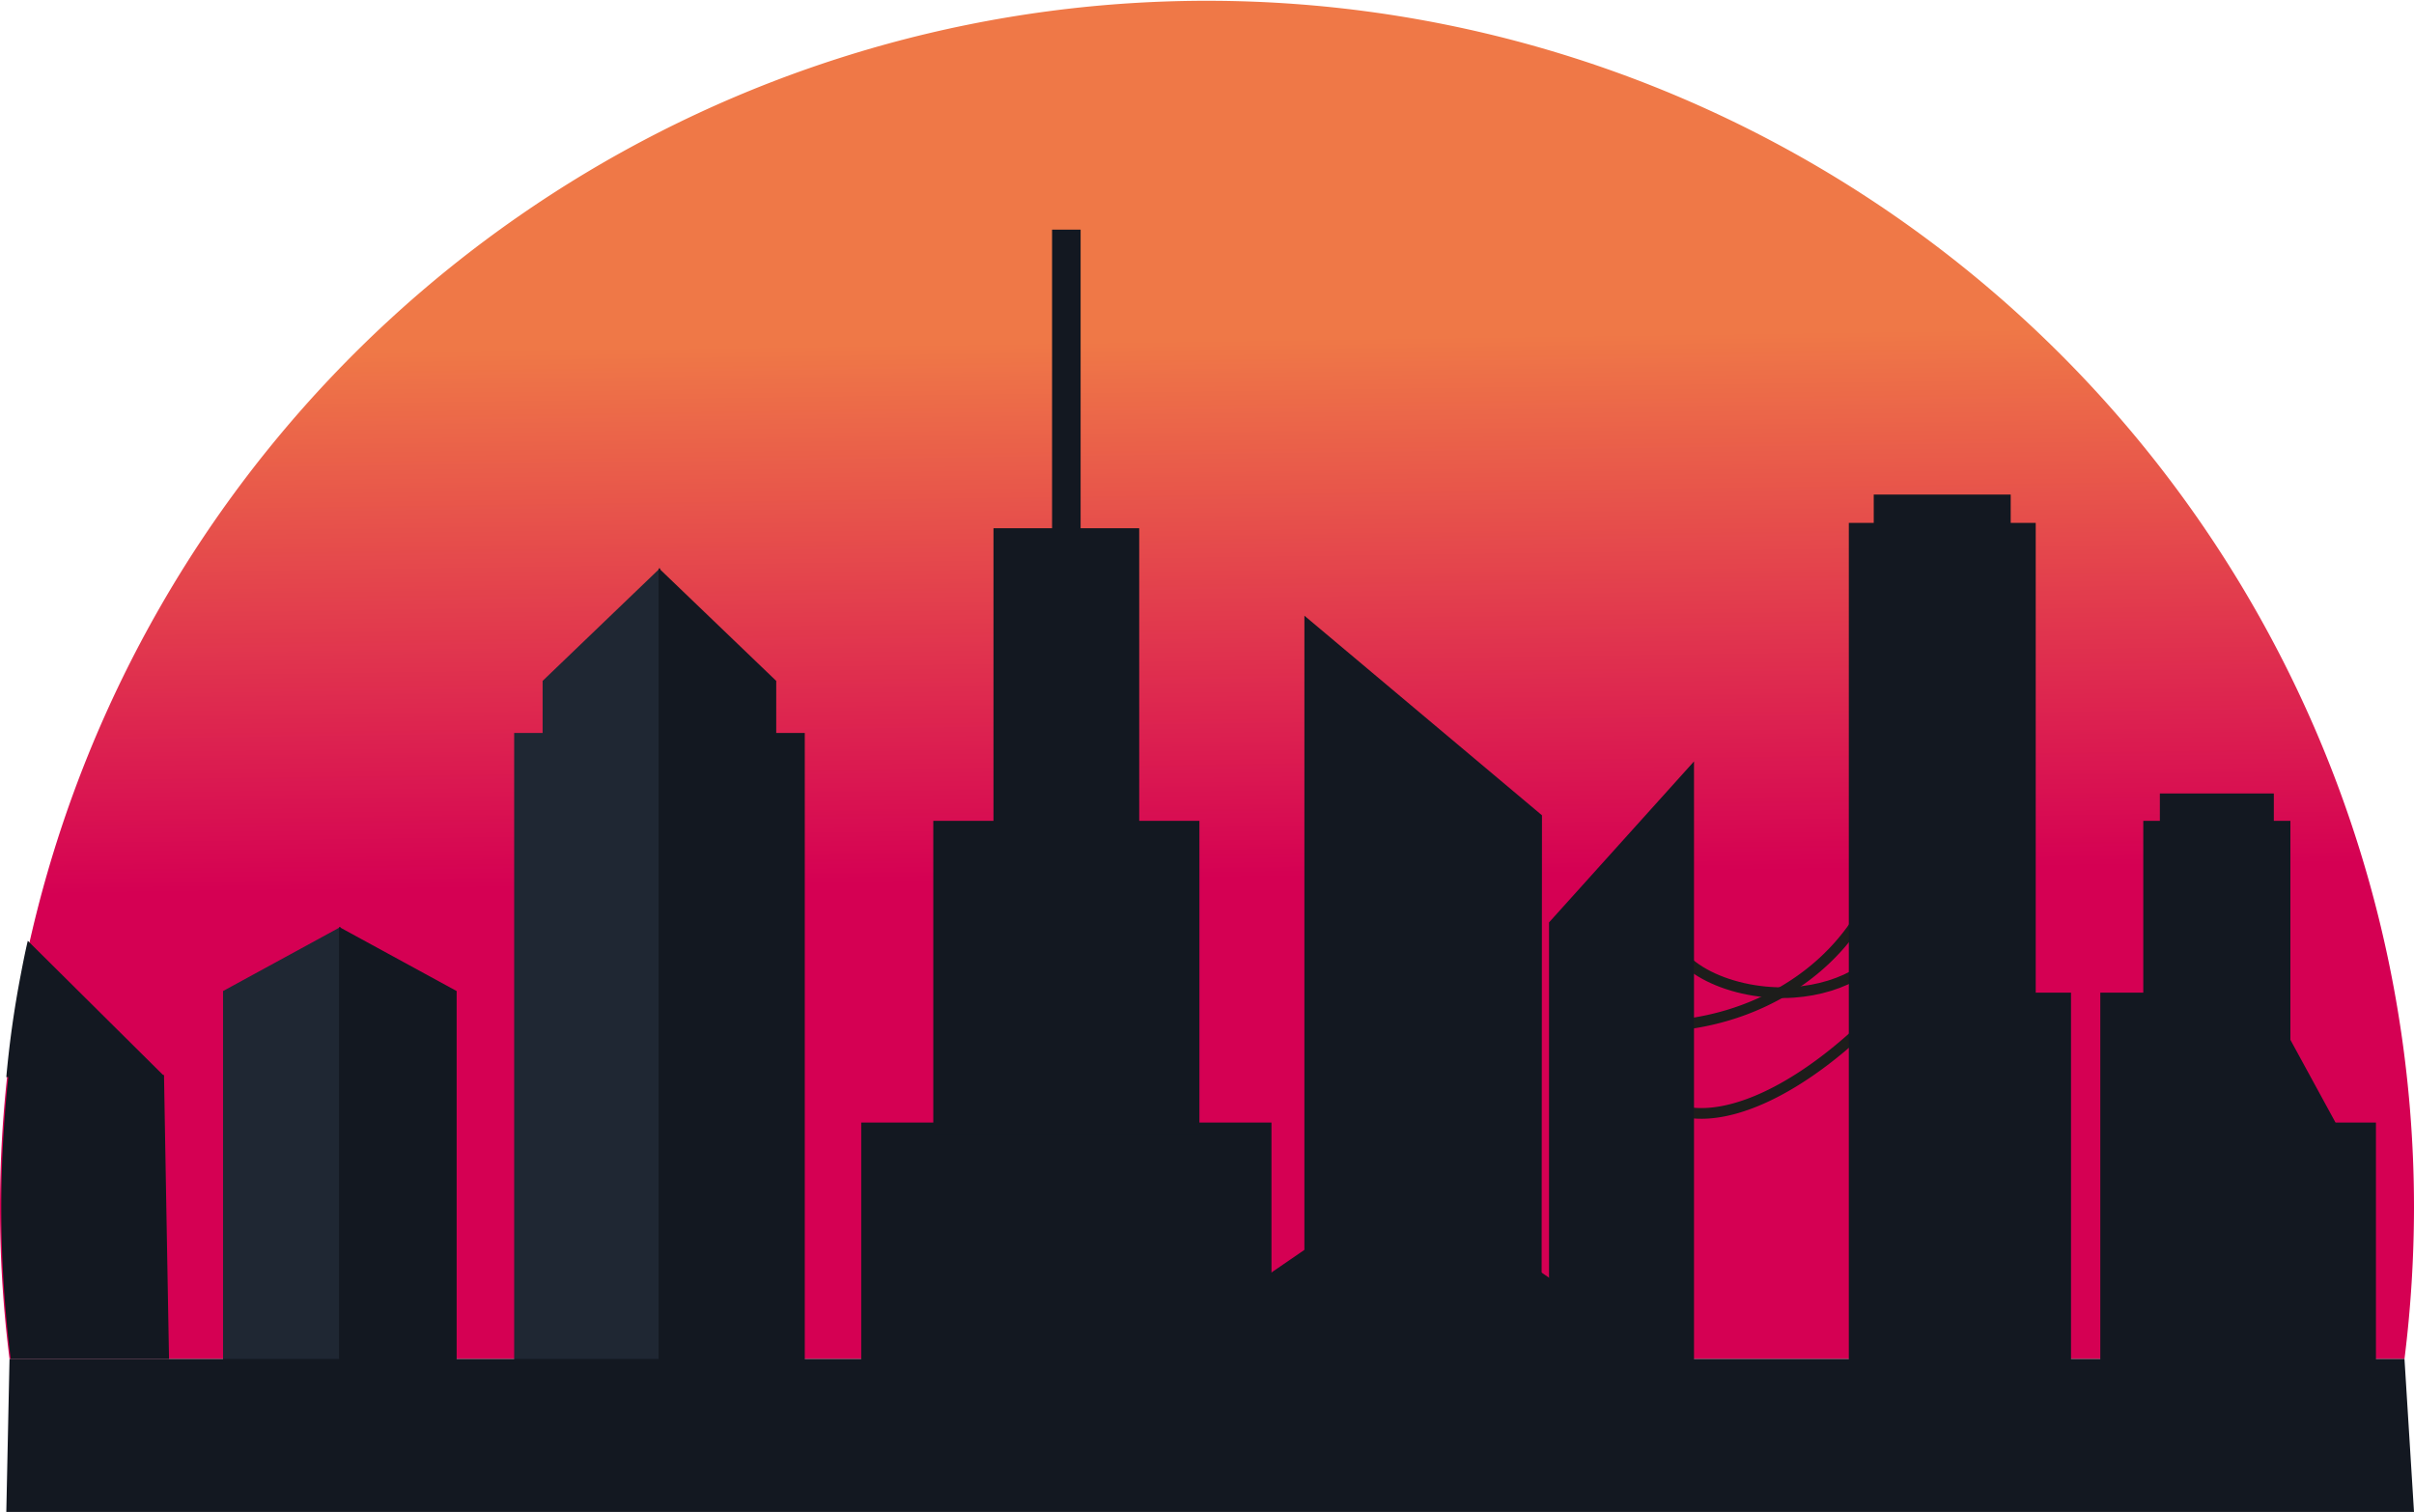 <svg xmlns="http://www.w3.org/2000/svg" xmlns:xlink="http://www.w3.org/1999/xlink" viewBox="0 0 225.78 141.42"><defs><style>.cls-1{fill:url(#Degradado_sin_nombre_32);}.cls-2{fill:#131821;}.cls-3,.cls-4{fill:none;stroke-miterlimit:10;}.cls-3{stroke:#1d1d1b;}.cls-4{stroke:#3c3c3b;}.cls-5{fill:#1f2733;}</style><linearGradient id="Degradado_sin_nombre_32" x1="112.46" y1="82.22" x2="111.76" y2="31.78" gradientUnits="userSpaceOnUse"><stop offset="0" stop-color="#d50053"/><stop offset="1" stop-color="#ef7847"/></linearGradient></defs><g id="Capa_2" data-name="Capa 2"><g id="Capa_1-2" data-name="Capa 1"><path class="cls-1" d="M224.89,127.11a115,115,0,0,0,.89-14.22A112.89,112.89,0,1,0,.89,127.11Z"/></g><g id="Edificios"><rect class="cls-2" x="175.25" y="46.26" width="12.81" height="5.3"/><path class="cls-3" d="M156.18,86.7c-.08,3.76,5.89,6.49,11.55,6.12,4.75-.32,8.86-2.79,8.89-5.88"/><path class="cls-3" d="M155.29,96c8.74-.34,16.42-5,19.78-12.22a21.18,21.18,0,0,0,1.11-14"/><path class="cls-4" d="M155.29,91.82c-.08,3.55-.15,7.11-.22,10.66"/><path class="cls-3" d="M176.4,94c-7.7,8.15-16,11.94-20.67,9.33a6.79,6.79,0,0,1-2.44-2.44"/><rect class="cls-2" x="80.55" y="105" width="38.37" height="23.11"/><rect class="cls-2" x="87.29" y="76.78" width="24.89" height="29.41"/><rect class="cls-2" x="92.92" y="49.41" width="13.63" height="29.41"/><rect class="cls-2" x="98.4" y="21.48" width="2.67" height="29.41"/><rect class="cls-2" x="172.92" y="48.91" width="17.48" height="79.2"/><path class="cls-2" d="M144.18,128.11H122V57.59q11.1,9.34,22.22,18.67Z"/><path class="cls-2" d="M144.88,128.11h13.56V71.22L144.88,86.28Z"/><path class="cls-2" d="M125.79,127.59H113.57c.53-2,1.07-4,1.61-6l10.29-7.06Q125.64,121,125.79,127.59Z"/><path class="cls-2" d="M137.3,127.59h12.22c-.53-2-1.07-4-1.61-6l-10.29-7.06Q137.45,121,137.3,127.59Z"/><path class="cls-5" d="M31.86,86.7l-11,6v37.43h11Z"/><path class="cls-2" d="M31.71,86.7l11,6v37.43h-11Z"/><path class="cls-5" d="M61.75,53.13l-11,10.56v66h11Z"/><path class="cls-2" d="M61.6,53.13l11,10.56v66h-11Z"/><rect class="cls-2" x="69.94" y="68.56" width="5.33" height="61.13"/><rect class="cls-5" x="48.09" y="68.56" width="5.33" height="61.13"/><path class="cls-2" d="M225.78,141.42H.59l.3-14.31h224Z"/><rect class="cls-2" x="196.44" y="92.85" width="14.07" height="37.27"/><rect class="cls-2" x="204.16" y="105" width="18.06" height="24.69"/><rect class="cls-2" x="200.46" y="76.78" width="13.76" height="31.64"/><path class="cls-2" d="M217.56,109.56h-5.12V94l6,11Z"/><rect class="cls-2" x="179.63" y="92.85" width="14.07" height="37.27"/><rect class="cls-2" x="202.01" y="74.22" width="10.66" height="5.58"/><path class="cls-2" d="M15.35,100.65,2.6,88c-.24,1-.46,2.13-.67,3.23a95.72,95.72,0,0,0-1.34,9.52Z"/><path class="cls-2" d="M15.34,100.56H.8A113.93,113.93,0,0,0,1,127.11H15.81Q15.57,113.84,15.34,100.56Z"/></g></g></svg>